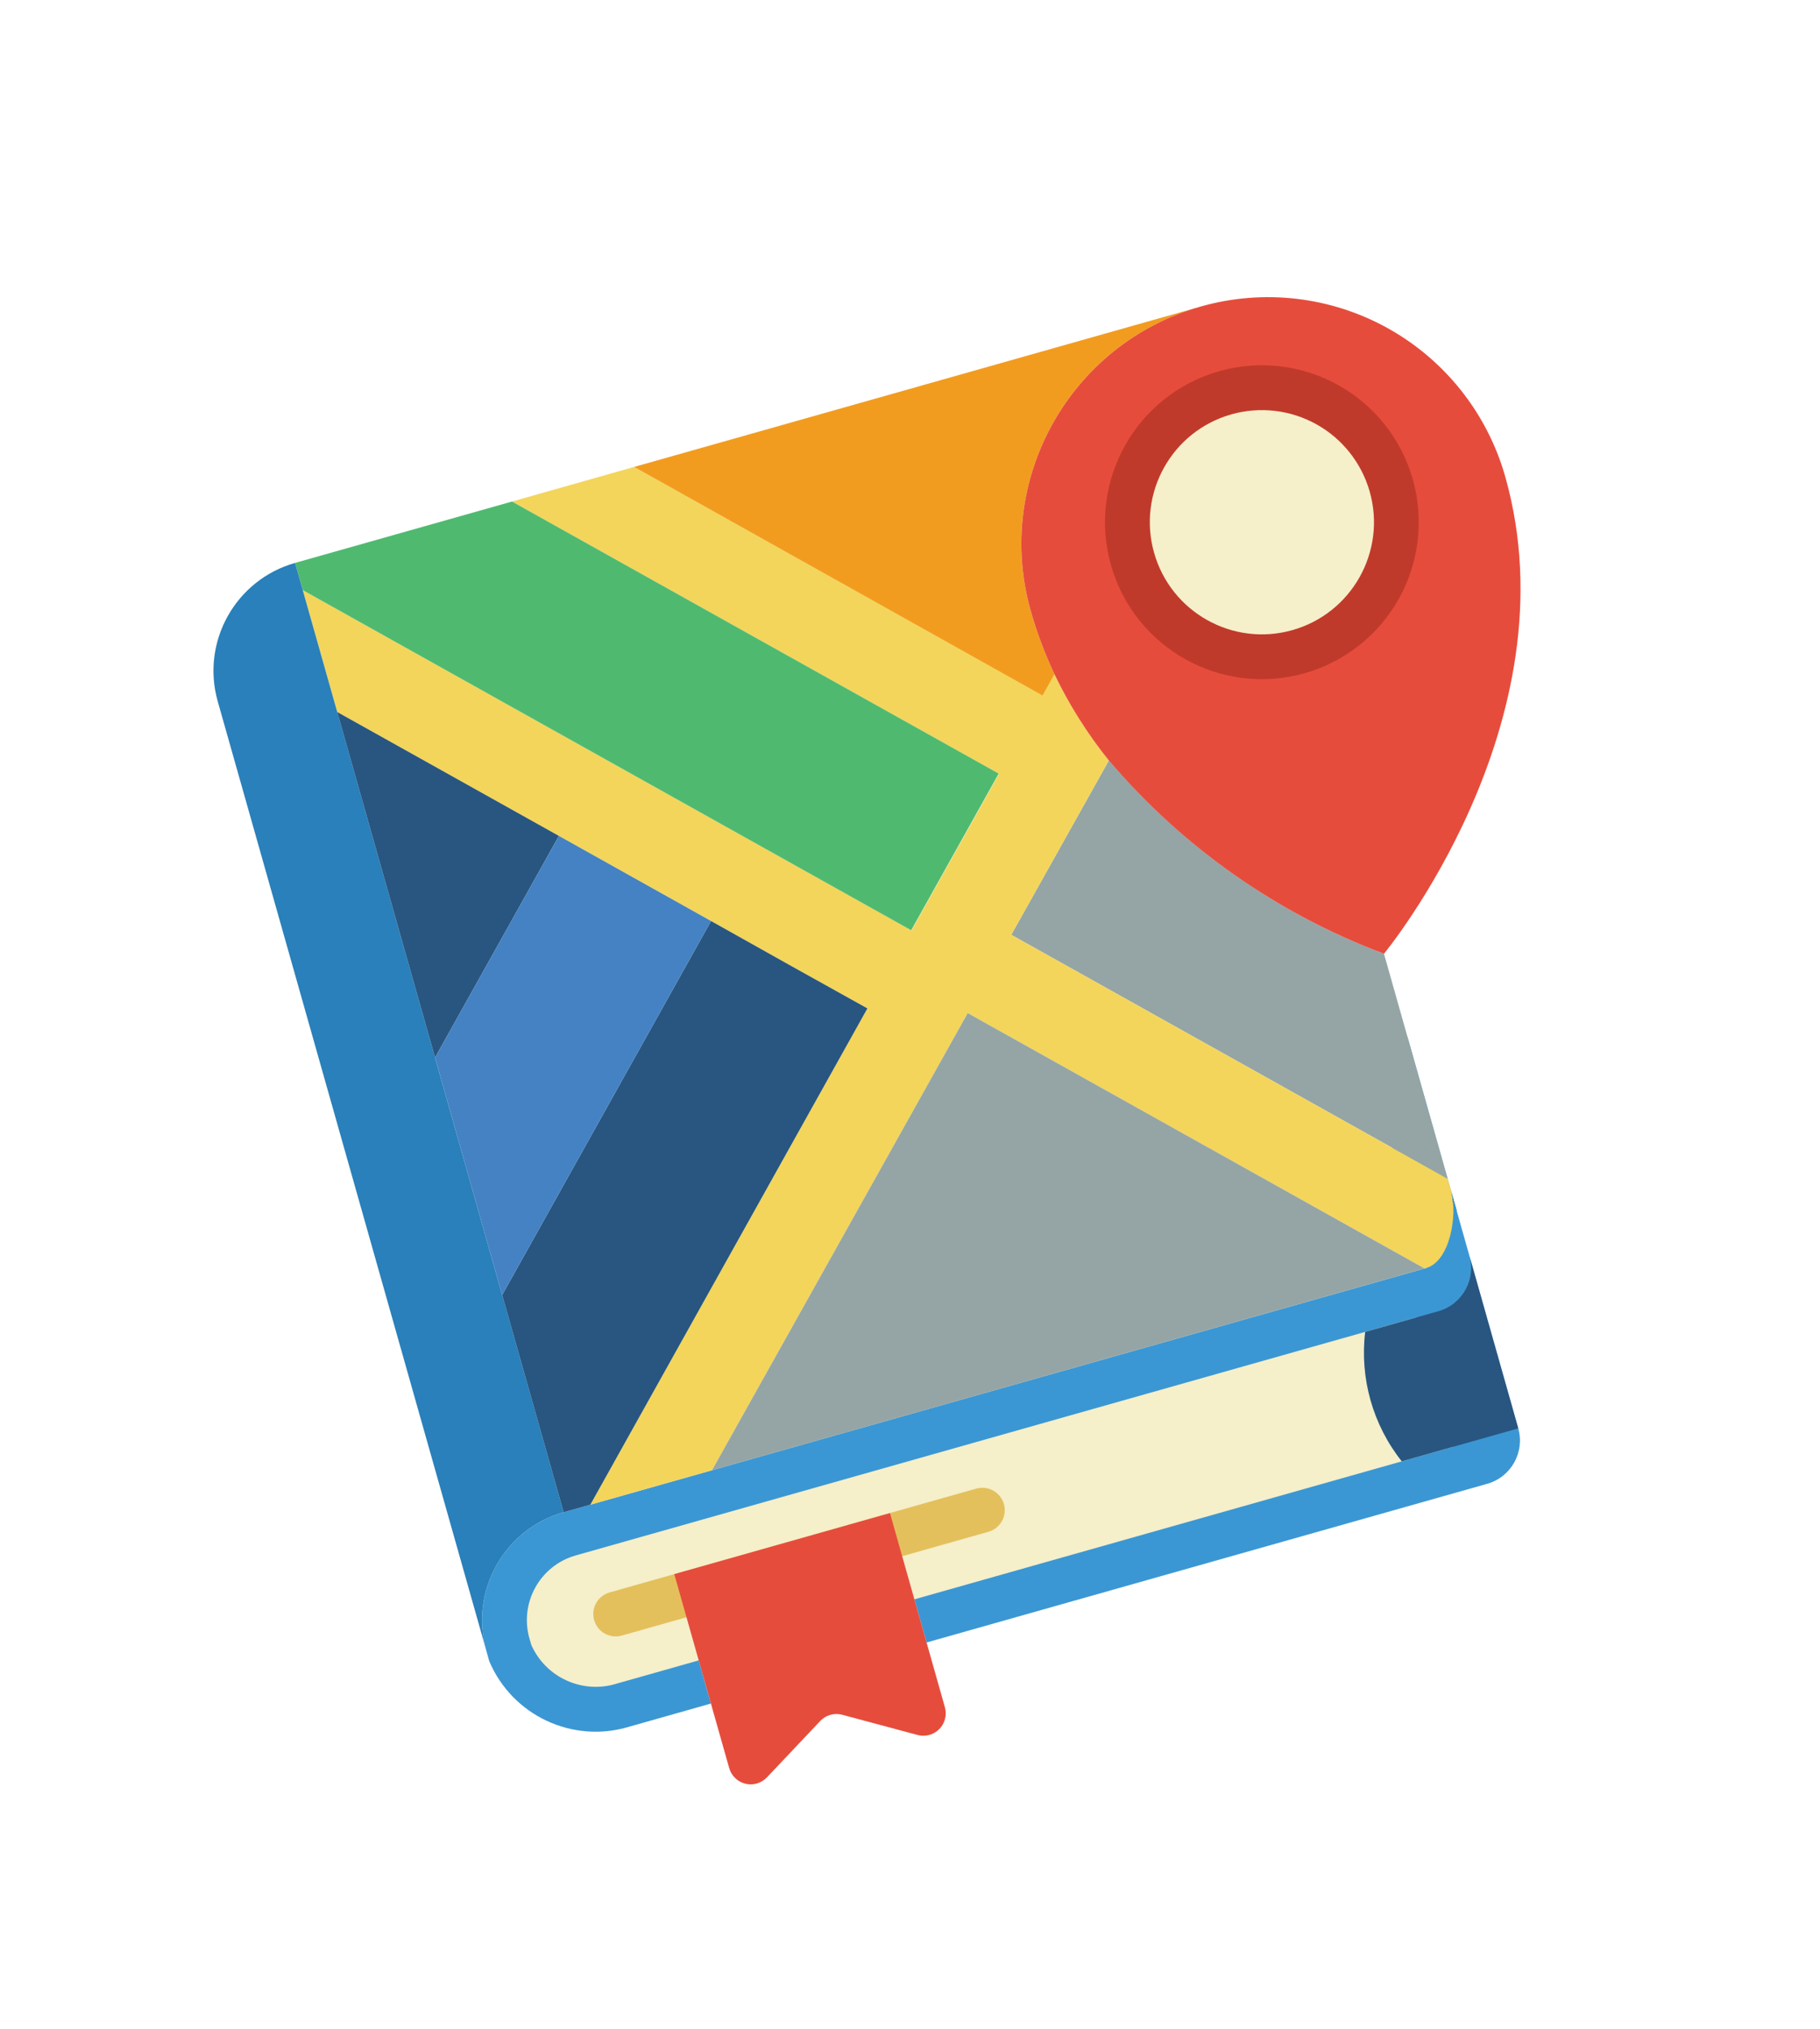 <svg width="35" height="39" viewBox="0 0 35 39" fill="none" xmlns="http://www.w3.org/2000/svg">
<g clip-path="url(#clip0_5_2)" filter="url(#filter0_d_5_2)">
<path d="M27.084 15.993C27.019 15.764 26.781 15.631 26.552 15.695C26.323 15.76 26.19 15.999 26.255 16.228L27.428 20.375L10.839 25.07C9.693 25.394 9.028 26.585 9.352 27.731C9.367 27.8 9.386 27.867 9.409 27.934C9.852 28.98 11.013 29.523 12.1 29.193L13.671 28.748L13.085 26.674L17.232 25.501L17.819 27.574L28.602 24.523C29.06 24.393 29.327 23.916 29.197 23.458L28.023 19.311" fill="#3B97D3"/>
<path d="M26.615 14.334L27.839 18.66L19.447 13.97L21.325 10.617C22.744 12.285 24.564 13.565 26.615 14.334Z" fill="#95A5A5"/>
<path d="M12.607 28.153L11.865 28.363C11.206 28.571 10.497 28.251 10.217 27.62C10.201 27.567 10.191 27.529 10.181 27.496C9.987 26.809 10.386 26.094 11.073 25.9L27.248 21.322C27.229 22.203 27.475 23.07 27.953 23.81L12.607 28.153Z" fill="#F5EFCA"/>
<path d="M27.839 18.66L27.906 18.896C28.035 19.352 27.885 20.246 27.428 20.375L27.395 20.384L18.61 15.475L13.692 24.263L11.353 24.925L16.681 15.385L15.176 14.547L13.674 13.705L6.485 9.687L5.822 7.344L17.529 13.886L19.212 10.874L9.846 5.641L12.194 4.976L20.048 9.365L20.277 8.956C20.561 9.548 20.913 10.105 21.325 10.617L19.447 13.97L27.839 18.66Z" fill="#F3D55B"/>
<path d="M19.822 7.745C19.941 8.162 20.093 8.568 20.278 8.96L20.049 9.37L12.194 4.976L23.093 1.892C20.574 2.605 19.109 5.225 19.822 7.745Z" fill="#F29C1F"/>
<path d="M19.206 10.871L17.523 13.883L5.822 7.344L5.674 6.821L9.846 5.641L19.206 10.871Z" fill="#4FBA6F"/>
<path d="M5.674 6.821L10.839 25.07C9.693 25.394 9.028 26.585 9.352 27.731L4.187 9.482C3.863 8.337 4.529 7.146 5.674 6.821Z" fill="#2980BA"/>
<path d="M27.906 18.896L29.197 23.458L26.957 24.092C26.4 23.39 26.147 22.494 26.253 21.604L27.663 21.205C28.121 21.075 28.388 20.599 28.258 20.14L27.906 18.896Z" fill="#285680"/>
<path d="M27.906 18.896L28.023 19.311C28.007 19.257 27.981 19.206 27.945 19.163C27.942 19.073 27.929 18.983 27.906 18.896Z" fill="#285680"/>
<path d="M27.395 20.384L13.692 24.263L18.61 15.475L27.395 20.384Z" fill="#95A5A5"/>
<path d="M16.681 15.385L11.353 24.925L10.839 25.07L9.657 20.894L13.674 13.705L15.176 14.547L16.681 15.385Z" fill="#285680"/>
<path d="M10.748 12.069L8.366 16.331L6.485 9.687L10.748 12.069Z" fill="#285680"/>
<path d="M13.674 13.705L9.657 20.894L8.366 16.331L10.748 12.069L13.674 13.705Z" fill="#4482C3"/>
<path d="M23.093 1.892C20.574 2.605 19.109 5.225 19.822 7.745C19.941 8.162 20.093 8.568 20.278 8.96C20.562 9.552 20.914 10.109 21.326 10.621C22.745 12.288 24.565 13.566 26.615 14.334C26.615 14.334 30.286 9.895 28.947 5.163C28.604 3.953 27.795 2.928 26.698 2.315C25.6 1.701 24.303 1.549 23.093 1.892ZM24.971 8.527C23.597 8.916 22.168 8.118 21.779 6.743C21.39 5.369 22.189 3.939 23.563 3.551C24.937 3.162 26.367 3.96 26.756 5.335C26.942 5.995 26.859 6.702 26.525 7.301C26.19 7.899 25.631 8.341 24.971 8.527Z" fill="#E64C3C"/>
<path d="M24.971 8.527C26.346 8.139 27.145 6.709 26.756 5.335C26.367 3.96 24.937 3.162 23.563 3.551C22.189 3.94 21.39 5.369 21.779 6.743C22.168 8.118 23.597 8.916 24.971 8.527Z" fill="#F5EFCA"/>
<path d="M25.089 8.942C23.485 9.396 21.818 8.464 21.364 6.861C20.91 5.257 21.842 3.59 23.445 3.136C25.049 2.682 26.717 3.614 27.17 5.217C27.388 5.987 27.291 6.812 26.901 7.511C26.511 8.209 25.859 8.724 25.089 8.942ZM23.68 3.965C22.535 4.289 21.869 5.481 22.194 6.626C22.518 7.771 23.709 8.437 24.854 8.113C25.999 7.789 26.665 6.597 26.341 5.452C26.185 4.902 25.817 4.436 25.319 4.158C24.82 3.879 24.23 3.81 23.68 3.965Z" fill="#C03A2B"/>
<path d="M19.008 25.446L11.958 27.441C11.729 27.506 11.49 27.373 11.426 27.144C11.361 26.915 11.494 26.677 11.723 26.612L18.774 24.616C19.003 24.552 19.241 24.685 19.306 24.914C19.371 25.143 19.237 25.381 19.008 25.446Z" fill="#E4C05C"/>
<path d="M17.115 25.086L18.171 28.819C18.213 28.968 18.172 29.128 18.064 29.238C17.955 29.349 17.795 29.392 17.646 29.352L16.191 28.962C16.042 28.924 15.884 28.969 15.777 29.08L14.742 30.174C14.635 30.282 14.479 30.325 14.331 30.288C14.184 30.251 14.067 30.138 14.024 29.992L12.967 26.26L17.115 25.086Z" fill="#E64C3C"/>
<path d="M27.906 18.896L28.023 19.311C28.007 19.257 27.981 19.206 27.945 19.163C27.942 19.073 27.929 18.983 27.906 18.896Z" fill="#3B97D3"/>
</g>
<defs>
<filter id="filter0_d_5_2" x="-0.4" y="0.6" width="38.863" height="38.863" filterUnits="userSpaceOnUse" color-interpolation-filters="sRGB">
<feFlood flood-opacity="0" result="BackgroundImageFix"/>
<feColorMatrix in="SourceAlpha" type="matrix" values="0 0 0 0 0 0 0 0 0 0 0 0 0 0 0 0 0 0 127 0" result="hardAlpha"/>
<feOffset dy="4"/>
<feGaussianBlur stdDeviation="2"/>
<feColorMatrix type="matrix" values="0 0 0 0 0 0 0 0 0 0 0 0 0 0 0 0 0 0 0.25 0"/>
<feBlend mode="normal" in2="BackgroundImageFix" result="effect1_dropShadow_5_2"/>
<feBlend mode="normal" in="SourceGraphic" in2="effect1_dropShadow_5_2" result="shape"/>
</filter>
<clipPath id="clip0_5_2">
<rect width="25" height="25" fill="white" transform="translate(3.6 7.408) rotate(-15.802)"/>
</clipPath>
</defs>
</svg>
